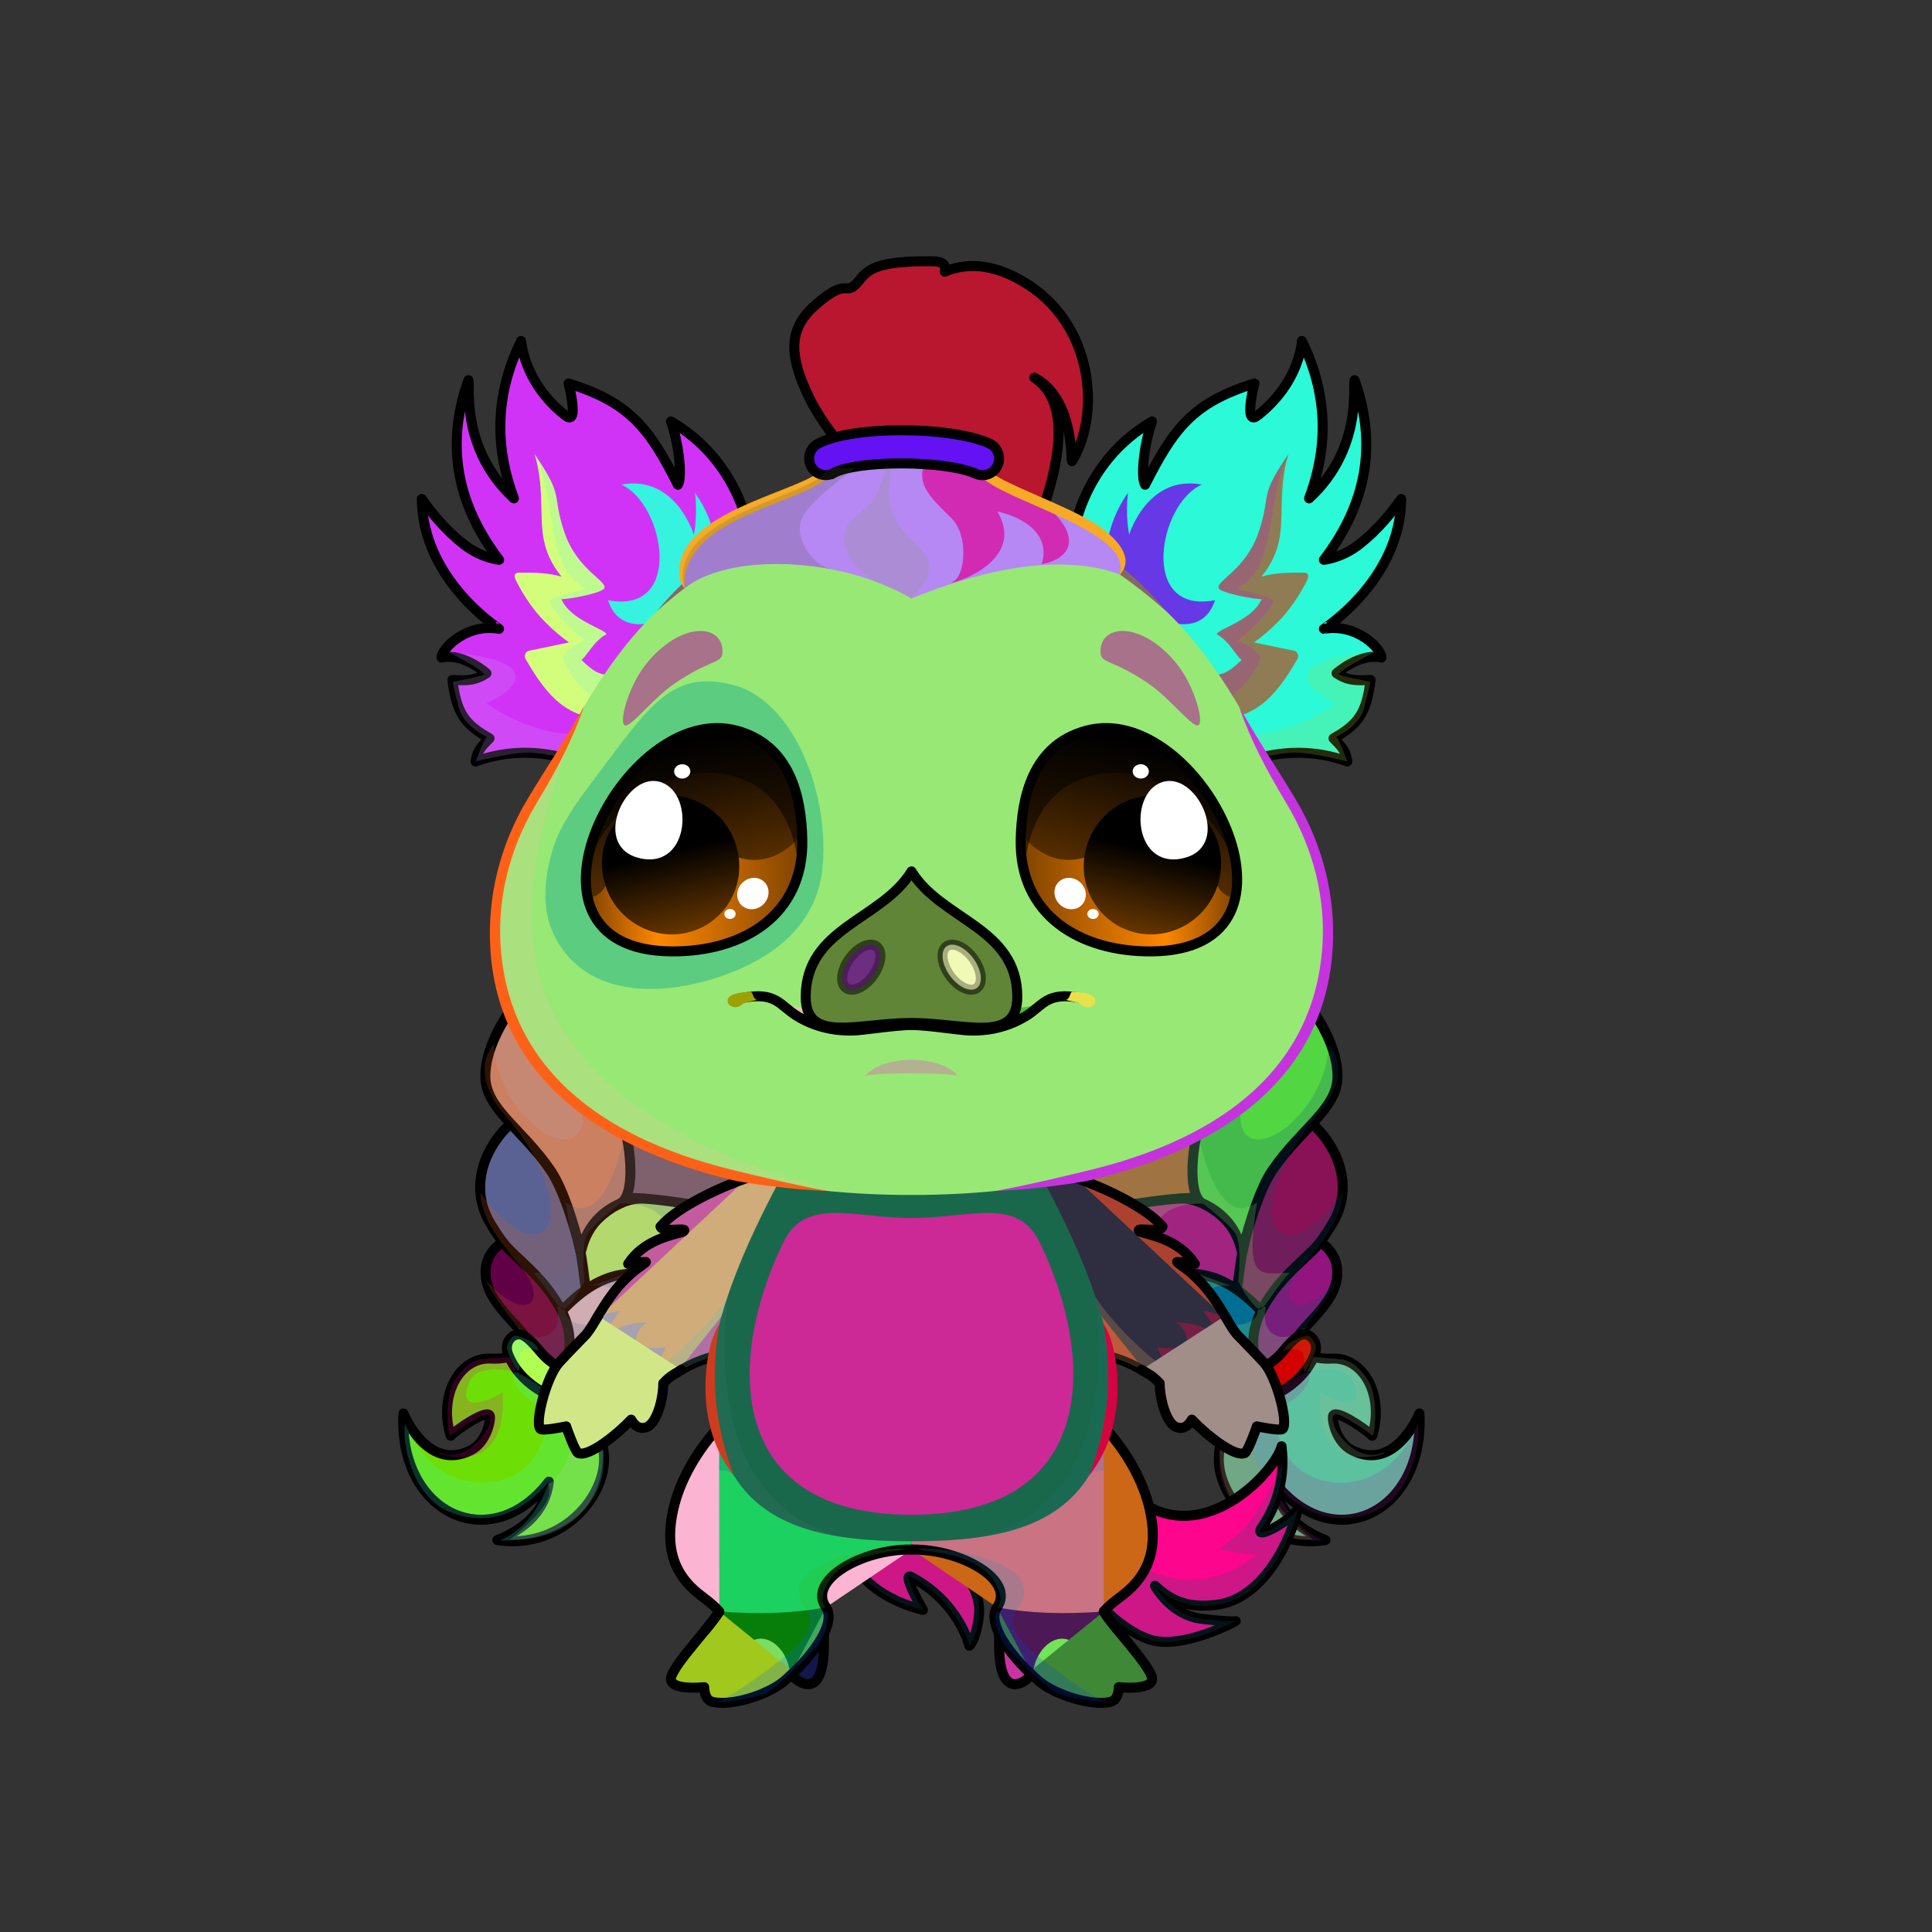 <svg xmlns="http://www.w3.org/2000/svg" xmlns:xlink="http://www.w3.org/1999/xlink" style="shape-rendering:geometricPrecision; text-rendering:geometricPrecision; image-rendering:optimizeQuality; fill-rule:evenodd; clip-rule:evenodd" version="1.1" viewBox="0 0 29000 29000" xml:space="preserve"><rect x="0" y="0" width="29000" height="29000" fill="#333333" stroke="none"/><defs><style type="text/css">.HairBack-Pig1fil10 {fill:black;fill-opacity:0.2}
.HairBack-Pig1fil1 {fill:url(#HairBack-Pig1id198)}
.HairBack-Pig1str0 {stroke:black;stroke-width:150;stroke-linecap:round;stroke-linejoin:round}
.HairBack-Pig1fil2 {fill:url(#HairBack-Pig1id186)}
.HairBack-Pig1fil3 {fill:url(#HairBack-Pig1id166)}
.HairBack-Pig1fil4 {fill:url(#HairBack-Pig1id172)}
.HairBack-Pig1fil5 {fill:url(#HairBack-Pig1id195)}
.HairBack-Pig1fil6 {fill:url(#HairBack-Pig1id183)}
.HairBack-Pig1fil7 {fill:url(#HairBack-Pig1id182)}
.HairBack-Pig1fil8 {fill:url(#HairBack-Pig1id144)}
.HairBack-Pig1fil9 {fill:url(#HairBack-Pig1id142)}
.HairBack-Pig1fil11 {fill:url(#HairBack-Pig1id153)}
.HairBack-Pig1fil12 {fill:url(#HairBack-Pig1id133)}
.HairBack-Pig1fil13 {fill:url(#HairBack-Pig1id190)}
.HairBack-Pig1fil14 {fill:url(#HairBack-Pig1id165)}
.HairBack-Pig1fil15 {fill:url(#HairBack-Pig1id150)}
.HairBack-Pig1fil16 {fill:url(#HairBack-Pig1id194)}
.HairBack-Pig1fil17 {fill:url(#HairBack-Pig1id187)}
.HairBack-Pig1fil18 {fill:url(#HairBack-Pig1id191)}
.HairBack-Pig1fil19 {fill:url(#HairBack-Pig1id145)}
.HairBack-Pig1fil20 {fill:url(#HairBack-Pig1id143)}
.HairBack-Pig1fil21 {fill:url(#HairBack-Pig1id199)}
.Tail-Pig6fil10 {fill:black;fill-opacity:0.2}
.Tail-Pig6fil36 {fill:url(#Tail-Pig6id160)}
.Tail-Pig6str0 {stroke:black;stroke-width:150;stroke-linecap:round;stroke-linejoin:round}
.RightFoot-Pig0fil37 {fill:#fffafb}
.RightFoot-Pig0fil38 {fill:#d18fad}
.RightFoot-Pig0fil39 {fill:url(#RightFoot-Pig0id227)}
.RightFoot-Pig0fil40 {fill:black}
.RightFoot-Pig0fil10 {fill:black;fill-opacity:0.2}
.RightFoot-Pig0fil0 {fill:none}
.RightFoot-Pig0str2 {stroke:black;stroke-width:150;stroke-linecap:round;stroke-linejoin:round}
.RightLeg-Pig0fil52 {fill:url(#RightLeg-Pig0id37)}
.RightLeg-Pig0fil10 {fill:black;fill-opacity:0.2}
.RightLeg-Pig0fil0 {fill:none}
.RightLeg-Pig0str2 {stroke:black;stroke-width:150;stroke-linecap:round;stroke-linejoin:round}
.LeftFoot-Pig0fil37 {fill:#fffafb}
.LeftFoot-Pig0fil38 {fill:#d18fad}
.LeftFoot-Pig0fil57 {fill:url(#LeftFoot-Pig0id220)}
.LeftFoot-Pig0fil40 {fill:black}
.LeftFoot-Pig0fil10 {fill:black;fill-opacity:0.2}
.LeftFoot-Pig0fil0 {fill:none}
.LeftFoot-Pig0str2 {stroke:black;stroke-width:150;stroke-linecap:round;stroke-linejoin:round}
.LeftLeg-Pig0fil62 {fill:url(#LeftLeg-Pig0id49)}
.LeftLeg-Pig0fil10 {fill:black;fill-opacity:0.2}
.LeftLeg-Pig0fil0 {fill:none}
.LeftLeg-Pig0str2 {stroke:black;stroke-width:150;stroke-linecap:round;stroke-linejoin:round}
.RightHand-Pig4fil68 {fill:url(#RightHand-Pig4id57)}
.RightHand-Pig4fil10 {fill:black;fill-opacity:0.2}
.RightHand-Pig4fil0 {fill:none}
.RightHand-Pig4str0 {stroke:black;stroke-width:150;stroke-linecap:round;stroke-linejoin:round}
.RightPaw-Pig11fil74 {fill:url(#RightPaw-Pig11id25)}
.RightPaw-Pig11fil51 {fill:black;fill-opacity:0.4}
.RightPaw-Pig11fil10 {fill:black;fill-opacity:0.2}
.RightPaw-Pig11fil78 {fill:url(#RightPaw-Pig11id218)}
.RightPaw-Pig11fil40 {fill:black}
.RightPaw-Pig11fil0 {fill:none}
.RightPaw-Pig11str2 {stroke:black;stroke-width:150;stroke-linecap:round;stroke-linejoin:round}
.LeftHand-Pig4fil79 {fill:url(#LeftHand-Pig4id22)}
.LeftHand-Pig4fil10 {fill:black;fill-opacity:0.2}
.LeftHand-Pig4fil0 {fill:none}
.LeftHand-Pig4str0 {stroke:black;stroke-width:150;stroke-linecap:round;stroke-linejoin:round}
.Body-Pig1fil83 {fill:url(#Body-Pig1id42)}
.Body-Pig1fil10 {fill:black;fill-opacity:0.2}
.Body-Pig1fil84 {fill:black;fill-rule:nonzero}
.Body-Pig1fil85 {fill:url(#Body-Pig1id44)}
.LeftPaw-Pig11fil91 {fill:url(#LeftPaw-Pig11id70)}
.LeftPaw-Pig11fil51 {fill:black;fill-opacity:0.4}
.LeftPaw-Pig11fil10 {fill:black;fill-opacity:0.2}
.LeftPaw-Pig11fil95 {fill:url(#LeftPaw-Pig11id210)}
.LeftPaw-Pig11fil40 {fill:black}
.LeftPaw-Pig11fil0 {fill:none}
.LeftPaw-Pig11str2 {stroke:black;stroke-width:150;stroke-linecap:round;stroke-linejoin:round}
.Ears-Pig10fil38 {fill:#d18fad}
.Ears-Pig10fil10 {fill:black;fill-opacity:0.2}
.Ears-Pig10fil153 {fill:url(#Ears-Pig10id213)}
.Ears-Pig10fil155 {fill:url(#Ears-Pig10id228)}
.Ears-Pig10fil152 {fill:url(#Ears-Pig10id5)}
.Ears-Pig10str0 {stroke:black;stroke-width:150;stroke-linecap:round;stroke-linejoin:round}
.Ears-Pig10fil154 {fill:url(#Ears-Pig10id111)}
.Head-Pig1fil160 {fill:url(#Head-Pig1id50)}
.Head-Pig1fil161 {fill:url(#Head-Pig1id159)}
.Head-Pig1fil10 {fill:black;fill-opacity:0.2}
.Head-Pig1fil84 {fill:black;fill-rule:nonzero}
.Mouth-Pig5fil170 {fill:black;fill-rule:nonzero;fill-opacity:0.302}
.Mouth-Pig5fil169 {fill:black}
.Mouth-Pig5fil0 {fill:none}
.Mouth-Pig5str0 {stroke:black;stroke-width:150;stroke-linecap:round;stroke-linejoin:round}
.EyesClosed-Pig6fil38 {fill:#d18fad}
.EyesClosed-Pig6fil10 {fill:black;fill-opacity:0.2}
.EyesClosed-Pig6fil84 {fill:black;fill-rule:nonzero}
.Eyes-Pig6fil209 {fill:url(#Eyes-Pig6id176)}
.Eyes-Pig6fil210 {fill:url(#Eyes-Pig6id184)}
.Eyes-Pig6fil211 {fill:url(#Eyes-Pig6id128)}
.Eyes-Pig6fil148 {fill:black;fill-opacity:0.502}
.Eyes-Pig6fil173 {fill:white}
.Eyes-Pig6fil212 {fill:url(#Eyes-Pig6id163)}
.Eyes-Pig6fil213 {fill:url(#Eyes-Pig6id185)}
.Eyes-Pig6fil214 {fill:url(#Eyes-Pig6id124)}
.Eyes-Pig6fil0 {fill:none}
.Eyes-Pig6str0 {stroke:black;stroke-width:150;stroke-linecap:round;stroke-linejoin:round}
.Moustache-Pig0fil0 {fill:none}
.Nose-Pig6fil244 {fill:url(#Nose-Pig6id181)}
.Nose-Pig6str0 {stroke:black;stroke-width:150;stroke-linecap:round;stroke-linejoin:round}
.Nose-Pig6fil26 {fill:black;fill-opacity:0.302}
.Nose-Pig6str3 {stroke:black;stroke-width:150;stroke-linecap:round;stroke-linejoin:round;stroke-opacity:0.302}
.Nose-Pig6fil237 {fill:none}
.Hair-Pig4fil250 {fill:url(#Hair-Pig4id8)}
.Hair-Pig4fil10 {fill:black;fill-opacity:0.2}
.Hair-Pig4fil84 {fill:black;fill-rule:nonzero}
.Hair-Pig4fil246 {fill:#454041;fill-opacity:0.702}
.Hair-Pig4fil251 {fill:url(#Hair-Pig4id24)}
.Hair-Pig4fil0 {fill:none}
.Hair-Pig4str0 {stroke:black;stroke-width:150;stroke-linecap:round;stroke-linejoin:round}
.Hair-Pig4fil252 {fill:url(#Hair-Pig4id85)}
.Hair-Pig4str1 {stroke:black;stroke-width:150}
</style><linearGradient gradientUnits="userSpaceOnUse" id="HairBack-Pig1id198" x1="6856.67" x2="8263.23" xlink:href="#HairBack-Pig1id133" y1="22939.3" y2="20413.4">
  </linearGradient><linearGradient gradientUnits="userSpaceOnUse" id="HairBack-Pig1id186" x1="9181.74" x2="10408.9" xlink:href="#HairBack-Pig1id133" y1="12605.3" y2="16395.7">
  </linearGradient><linearGradient gradientUnits="userSpaceOnUse" id="HairBack-Pig1id166" x1="11585" x2="11692.6" xlink:href="#HairBack-Pig1id133" y1="16549.4" y2="13452">
  </linearGradient><linearGradient gradientUnits="userSpaceOnUse" id="HairBack-Pig1id172" x1="11263.5" x2="10383.8" xlink:href="#HairBack-Pig1id133" y1="16064" y2="18619.4">
  </linearGradient><linearGradient gradientUnits="userSpaceOnUse" id="HairBack-Pig1id195" x1="10637.9" x2="9915.86" xlink:href="#HairBack-Pig1id133" y1="17788.1" y2="19764.5">
  </linearGradient><linearGradient gradientUnits="userSpaceOnUse" id="HairBack-Pig1id183" x1="7390.03" x2="8610.49" xlink:href="#HairBack-Pig1id133" y1="17573.2" y2="18864.2">
  </linearGradient><linearGradient gradientUnits="userSpaceOnUse" id="HairBack-Pig1id182" x1="7525.75" x2="9222.45" xlink:href="#HairBack-Pig1id133" y1="15698.2" y2="17654.5">
  </linearGradient><linearGradient gradientUnits="userSpaceOnUse" id="HairBack-Pig1id144" x1="10502.7" x2="8177.29" xlink:href="#HairBack-Pig1id133" y1="19592.3" y2="20277.8">
  </linearGradient><linearGradient gradientUnits="userSpaceOnUse" id="HairBack-Pig1id142" x1="7278.96" x2="8560.9" xlink:href="#HairBack-Pig1id133" y1="19202.2" y2="20055.5">
  </linearGradient><linearGradient gradientUnits="userSpaceOnUse" id="HairBack-Pig1id153" x1="7665.68" x2="9153.58" xlink:href="#HairBack-Pig1id10" y1="20225.4" y2="20891.9">
  </linearGradient><linearGradient gradientUnits="userSpaceOnUse" id="HairBack-Pig1id190" x1="18180.2" x2="16953" xlink:href="#HairBack-Pig1id133" y1="12605.3" y2="16395.7">
  </linearGradient><linearGradient gradientUnits="userSpaceOnUse" id="HairBack-Pig1id165" x1="15776.9" x2="15669.4" xlink:href="#HairBack-Pig1id133" y1="16549.4" y2="13452">
  </linearGradient><linearGradient gradientUnits="userSpaceOnUse" id="HairBack-Pig1id150" x1="16098.4" x2="16978.2" xlink:href="#HairBack-Pig1id133" y1="16064" y2="18619.4">
  </linearGradient><linearGradient gradientUnits="userSpaceOnUse" id="HairBack-Pig1id194" x1="16724" x2="17446.1" xlink:href="#HairBack-Pig1id133" y1="17788.1" y2="19764.5">
  </linearGradient><linearGradient gradientUnits="userSpaceOnUse" id="HairBack-Pig1id187" x1="19971.9" x2="18751.5" xlink:href="#HairBack-Pig1id133" y1="17573.2" y2="18864.2">
  </linearGradient><linearGradient gradientUnits="userSpaceOnUse" id="HairBack-Pig1id191" x1="19836.2" x2="18139.5" xlink:href="#HairBack-Pig1id133" y1="15698.2" y2="17654.5">
  </linearGradient><linearGradient gradientUnits="userSpaceOnUse" id="HairBack-Pig1id145" x1="16859.3" x2="19184.7" xlink:href="#HairBack-Pig1id133" y1="19592.3" y2="20277.8">
  </linearGradient><linearGradient gradientUnits="userSpaceOnUse" id="HairBack-Pig1id143" x1="20083" x2="18801" xlink:href="#HairBack-Pig1id133" y1="19202.2" y2="20055.5">
  </linearGradient><linearGradient gradientUnits="userSpaceOnUse" id="HairBack-Pig1id199" x1="19696.3" x2="18208.4" xlink:href="#HairBack-Pig1id10" y1="20225.4" y2="20891.9">
  </linearGradient><linearGradient gradientUnits="userSpaceOnUse" id="Tail-Pig6id160" x1="16539.8" x2="15598.6" xlink:href="#Tail-Pig6id5" y1="20846.6" y2="25368.4">
  </linearGradient><linearGradient gradientUnits="objectBoundingBox" id="RightFoot-Pig0id227" x1="50%" x2="50%" xlink:href="#RightFoot-Pig0id0" y1="100%" y2="0%">
  </linearGradient><linearGradient gradientUnits="objectBoundingBox" id="RightLeg-Pig0id37" x1="50%" x2="50%" xlink:href="#RightLeg-Pig0id2" y1="100%" y2="0%">
  </linearGradient><linearGradient gradientUnits="objectBoundingBox" id="LeftFoot-Pig0id220" x1="50%" x2="50%" xlink:href="#LeftFoot-Pig0id0" y1="100%" y2="0%">
  </linearGradient><linearGradient gradientUnits="objectBoundingBox" id="LeftLeg-Pig0id49" x1="50%" x2="50%" xlink:href="#LeftLeg-Pig0id2" y1="100%" y2="0%">
  </linearGradient><linearGradient gradientUnits="objectBoundingBox" id="RightHand-Pig4id57" x1="30.124%" x2="69.876%" xlink:href="#RightHand-Pig4id22" y1="2.322%" y2="97.678%">
  </linearGradient><linearGradient gradientUnits="objectBoundingBox" id="RightPaw-Pig11id25" x1="81.883%" x2="18.117%" y1="89.198%" y2="10.802%">
   <stop offset="0" style="stop-opacity:1; stop-color:#c297a3"/>
   <stop offset="0.62" style="stop-opacity:1; stop-color:#e7c0cb"/>
   <stop offset="1" style="stop-opacity:1; stop-color:#e7c0cb"/>
  </linearGradient><linearGradient gradientUnits="objectBoundingBox" id="RightPaw-Pig11id218" x1="50%" x2="50%" xlink:href="#RightPaw-Pig11id210" y1="100%" y2="0%">
  </linearGradient><linearGradient gradientUnits="objectBoundingBox" id="LeftHand-Pig4id22" x1="69.876%" x2="30.124%" y1="2.322%" y2="97.678%">
   <stop offset="0" style="stop-opacity:1; stop-color:#c297a3"/>
   <stop offset="0.02" style="stop-opacity:1; stop-color:#c297a3"/>
   <stop offset="0.922" style="stop-opacity:1; stop-color:#e7c0cb"/>
   <stop offset="1" style="stop-opacity:1; stop-color:#e7c0cb"/>
  </linearGradient><linearGradient gradientUnits="objectBoundingBox" id="Body-Pig1id42" x1="50%" x2="50%" y1="0%" y2="100%">
   <stop offset="0" style="stop-opacity:1; stop-color:#c297a3"/>
   <stop offset="0.031" style="stop-opacity:1; stop-color:#c297a3"/>
   <stop offset="0.529" style="stop-opacity:1; stop-color:#e7c0cb"/>
   <stop offset="1" style="stop-opacity:1; stop-color:#fffafb"/>
  </linearGradient><linearGradient gradientUnits="userSpaceOnUse" id="Body-Pig1id44" x1="13681.9" x2="13681.9" xlink:href="#Body-Pig1id30" y1="22736.8" y2="18207.8">
  </linearGradient><linearGradient gradientUnits="objectBoundingBox" id="LeftPaw-Pig11id70" x1="18.117%" x2="81.883%" xlink:href="#LeftPaw-Pig11id25" y1="89.198%" y2="10.802%">
  </linearGradient><linearGradient gradientUnits="objectBoundingBox" id="LeftPaw-Pig11id210" x1="50%" x2="50%" y1="100%" y2="0%">
   <stop offset="0" style="stop-opacity:1; stop-color:#e7c0cb"/>
   <stop offset="1" style="stop-opacity:1; stop-color:#fffafb"/>
  </linearGradient><linearGradient gradientUnits="userSpaceOnUse" id="Ears-Pig10id213" x1="17412.7" x2="17412.7" xlink:href="#Ears-Pig10id3" y1="9449.98" y2="7256.74">
  </linearGradient><linearGradient gradientUnits="userSpaceOnUse" id="Ears-Pig10id228" x1="9951.22" x2="9951.22" xlink:href="#Ears-Pig10id3" y1="9449.98" y2="7256.74">
  </linearGradient><linearGradient gradientUnits="userSpaceOnUse" id="Ears-Pig10id5" x1="18537.4" x2="18537.4" y1="11625" y2="5118.17">
   <stop offset="0" style="stop-opacity:1; stop-color:#d18fad"/>
   <stop offset="1" style="stop-opacity:1; stop-color:#e7c0cb"/>
  </linearGradient><linearGradient gradientUnits="userSpaceOnUse" id="Ears-Pig10id111" x1="8826.5" x2="8826.5" xlink:href="#Ears-Pig10id5" y1="11625" y2="5118.07">
  </linearGradient><linearGradient gradientUnits="objectBoundingBox" id="Head-Pig1id50" x1="50%" x2="50%" xlink:href="#Head-Pig1id3" y1="100%" y2="0%">
  </linearGradient><linearGradient gradientUnits="userSpaceOnUse" id="Head-Pig1id159" x1="10433.5" x2="10113" xlink:href="#Head-Pig1id0" y1="14832.1" y2="10239.8">
  </linearGradient><linearGradient gradientUnits="userSpaceOnUse" id="Eyes-Pig6id176" x1="16585.3" x2="17288.6" xlink:href="#Eyes-Pig6id148" y1="14089.3" y2="11133">
  </linearGradient><linearGradient gradientUnits="userSpaceOnUse" id="Eyes-Pig6id184" x1="18545" x2="15340.9" y1="13387.5" y2="13387.5">
   <stop offset="0" style="stop-opacity:1; stop-color:#804400"/>
   <stop offset="0.329" style="stop-opacity:1; stop-color:#ff8700"/>
   <stop offset="1" style="stop-opacity:1; stop-color:#804400"/>
  </linearGradient><linearGradient gradientUnits="userSpaceOnUse" id="Eyes-Pig6id128" x1="17539.7" x2="17056.3" xlink:href="#Eyes-Pig6id45" y1="11960" y2="14006.4">
  </linearGradient><linearGradient gradientUnits="userSpaceOnUse" id="Eyes-Pig6id163" x1="10778.6" x2="10075.3" xlink:href="#Eyes-Pig6id148" y1="14089.3" y2="11133">
  </linearGradient><linearGradient gradientUnits="userSpaceOnUse" id="Eyes-Pig6id185" x1="8818.84" x2="12023" xlink:href="#Eyes-Pig6id184" y1="13387.5" y2="13387.5">
  </linearGradient><linearGradient gradientUnits="userSpaceOnUse" id="Eyes-Pig6id124" x1="9824.16" x2="10307.6" xlink:href="#Eyes-Pig6id45" y1="11960" y2="14006.4">
  </linearGradient><linearGradient gradientUnits="userSpaceOnUse" id="Nose-Pig6id181" x1="13681.9" x2="13681.9" xlink:href="#Nose-Pig6id151" y1="13079.6" y2="15426.2">
  </linearGradient><linearGradient gradientUnits="userSpaceOnUse" id="Hair-Pig4id8" x1="14145" x2="14145" xlink:href="#Hair-Pig4id7" y1="3897.69" y2="8320.53">
  </linearGradient><linearGradient gradientUnits="userSpaceOnUse" id="Hair-Pig4id24" x1="13551.5" x2="13551.5" xlink:href="#Hair-Pig4id7" y1="6803" y2="8984.48">
  </linearGradient><linearGradient gradientUnits="userSpaceOnUse" id="Hair-Pig4id85" x1="12145.8" x2="14996" xlink:href="#Hair-Pig4id10" y1="6795.31" y2="6795.31">
  </linearGradient><linearGradient gradientUnits="userSpaceOnUse" id="HairBack-Pig1id133" x1="20505.3" x2="19098.7" y1="22939.3" y2="20413.4">
   <stop offset="0" style="stop-opacity:1; stop-color:#454041"/>
   <stop offset="0.722" style="stop-opacity:1; stop-color:#2b2425"/>
   <stop offset="1" style="stop-opacity:1; stop-color:#2b2425"/>
  </linearGradient><linearGradient gradientUnits="userSpaceOnUse" id="HairBack-Pig1id10" x1="15305.7" x2="18262.7" y1="12539.6" y2="12539.6">
   <stop offset="0" style="stop-opacity:1; stop-color:#804400"/>
   <stop offset="0.502" style="stop-opacity:1; stop-color:#ff8700"/>
   <stop offset="1" style="stop-opacity:1; stop-color:#804400"/>
  </linearGradient><linearGradient gradientUnits="userSpaceOnUse" id="Tail-Pig6id5" x1="18537.4" x2="18537.4" y1="11625" y2="5118.17">
   <stop offset="0" style="stop-opacity:1; stop-color:#d18fad"/>
   <stop offset="1" style="stop-opacity:1; stop-color:#e7c0cb"/>
  </linearGradient><linearGradient gradientUnits="userSpaceOnUse" id="RightFoot-Pig0id0" x1="16257.8" x2="16257.8" y1="21560.3" y2="23683.4">
   <stop offset="0" style="stop-opacity:1; stop-color:#d18fad"/>
   <stop offset="1" style="stop-opacity:1; stop-color:#f7c1d9"/>
  </linearGradient><linearGradient gradientUnits="userSpaceOnUse" id="RightLeg-Pig0id2" x1="11782.6" x2="11782.6" y1="24212.9" y2="21311.8">
   <stop offset="0" style="stop-opacity:1; stop-color:#fffafb"/>
   <stop offset="0.388" style="stop-opacity:1; stop-color:#fffafb"/>
   <stop offset="1" style="stop-opacity:1; stop-color:#e7c0cb"/>
  </linearGradient><linearGradient gradientUnits="userSpaceOnUse" id="LeftFoot-Pig0id0" x1="16257.8" x2="16257.8" y1="21560.3" y2="23683.4">
   <stop offset="0" style="stop-opacity:1; stop-color:#d18fad"/>
   <stop offset="1" style="stop-opacity:1; stop-color:#f7c1d9"/>
  </linearGradient><linearGradient gradientUnits="userSpaceOnUse" id="LeftLeg-Pig0id2" x1="11782.6" x2="11782.6" y1="24212.9" y2="21311.8">
   <stop offset="0" style="stop-opacity:1; stop-color:#fffafb"/>
   <stop offset="0.388" style="stop-opacity:1; stop-color:#fffafb"/>
   <stop offset="1" style="stop-opacity:1; stop-color:#e7c0cb"/>
  </linearGradient><linearGradient gradientUnits="objectBoundingBox" id="RightHand-Pig4id22" x1="69.876%" x2="30.124%" y1="2.322%" y2="97.678%">
   <stop offset="0" style="stop-opacity:1; stop-color:#c297a3"/>
   <stop offset="0.02" style="stop-opacity:1; stop-color:#c297a3"/>
   <stop offset="0.922" style="stop-opacity:1; stop-color:#e7c0cb"/>
   <stop offset="1" style="stop-opacity:1; stop-color:#e7c0cb"/>
  </linearGradient><linearGradient gradientUnits="objectBoundingBox" id="RightPaw-Pig11id210" x1="50%" x2="50%" y1="100%" y2="0%">
   <stop offset="0" style="stop-opacity:1; stop-color:#e7c0cb"/>
   <stop offset="1" style="stop-opacity:1; stop-color:#fffafb"/>
  </linearGradient><linearGradient gradientUnits="userSpaceOnUse" id="Body-Pig1id30" x1="13681.9" x2="13681.9" y1="9565.57" y2="17278">
   <stop offset="0" style="stop-opacity:1; stop-color:#fff2f6"/>
   <stop offset="0.659" style="stop-opacity:1; stop-color:#fff2f6"/>
   <stop offset="1" style="stop-opacity:1; stop-color:#f2dae1"/>
  </linearGradient><linearGradient gradientUnits="objectBoundingBox" id="LeftPaw-Pig11id25" x1="81.883%" x2="18.117%" y1="89.198%" y2="10.802%">
   <stop offset="0" style="stop-opacity:1; stop-color:#c297a3"/>
   <stop offset="0.62" style="stop-opacity:1; stop-color:#e7c0cb"/>
   <stop offset="1" style="stop-opacity:1; stop-color:#e7c0cb"/>
  </linearGradient><linearGradient gradientUnits="userSpaceOnUse" id="Ears-Pig10id3" x1="18922.8" x2="18922.8" y1="11187.2" y2="5413.87">
   <stop offset="0" style="stop-opacity:1; stop-color:#c297a3"/>
   <stop offset="0.388" style="stop-opacity:1; stop-color:#e7c0cb"/>
   <stop offset="1" style="stop-opacity:1; stop-color:#fffafb"/>
  </linearGradient><linearGradient gradientUnits="userSpaceOnUse" id="Head-Pig1id3" x1="18922.8" x2="18922.8" y1="11187.2" y2="5413.87">
   <stop offset="0" style="stop-opacity:1; stop-color:#c297a3"/>
   <stop offset="0.388" style="stop-opacity:1; stop-color:#e7c0cb"/>
   <stop offset="1" style="stop-opacity:1; stop-color:#fffafb"/>
  </linearGradient><linearGradient gradientUnits="userSpaceOnUse" id="Head-Pig1id0" x1="16257.8" x2="16257.8" y1="21560.3" y2="23683.4">
   <stop offset="0" style="stop-opacity:1; stop-color:#d18fad"/>
   <stop offset="1" style="stop-opacity:1; stop-color:#f7c1d9"/>
  </linearGradient><linearGradient gradientUnits="userSpaceOnUse" id="Eyes-Pig6id148" x1="16641" x2="17334.4" y1="14255.9" y2="11076.2">
   <stop offset="0" style="stop-opacity:1; stop-color:#804400"/>
   <stop offset="1" style="stop-opacity:1; stop-color:black"/>
  </linearGradient><linearGradient gradientUnits="userSpaceOnUse" id="Eyes-Pig6id45" x1="16680.3" x2="16680.3" y1="11243.5" y2="13543.4">
   <stop offset="0" style="stop-opacity:1; stop-color:black"/>
   <stop offset="0.4" style="stop-opacity:1; stop-color:black"/>
   <stop offset="1" style="stop-opacity:1; stop-color:#663600"/>
  </linearGradient><linearGradient gradientUnits="userSpaceOnUse" id="Nose-Pig6id151" x1="13681.9" x2="13681.9" y1="13554.2" y2="15469.2">
   <stop offset="0" style="stop-opacity:1; stop-color:#FFCCCC"/>
   <stop offset="1" style="stop-opacity:1; stop-color:#DB9092"/>
  </linearGradient><linearGradient gradientUnits="userSpaceOnUse" id="Hair-Pig4id7" x1="17165.3" x2="17165.3" y1="19960.9" y2="12270.8">
   <stop offset="0" style="stop-opacity:1; stop-color:#2b2425"/>
   <stop offset="1" style="stop-opacity:1; stop-color:#454041"/>
  </linearGradient><linearGradient gradientUnits="userSpaceOnUse" id="Hair-Pig4id10" x1="15305.7" x2="18262.7" y1="12539.6" y2="12539.6">
   <stop offset="0" style="stop-opacity:1; stop-color:#804400"/>
   <stop offset="0.502" style="stop-opacity:1; stop-color:#ff8700"/>
   <stop offset="1" style="stop-opacity:1; stop-color:#804400"/>
  </linearGradient></defs><g id="HairBack-Pig1">
 <animateTransform additive="sum" attributeName="transform" dur="10" repeatCount="indefinite" type="translate" values="0;0 200;0;0 200;0;0 200;0;0 200;0"/>
  <g id="_2991486224272">
   <path class="HairBack-Pig1fil1 HairBack-Pig1str0" d="M9004 22239c-198,535 -797,993 -1539,878 422,-165 726,-455 774,-877 -877,1136 -2264,468 -2183,-1024 0,0 357,888 1013,552 236,-121 299,-450 284,-513 -27,-112 -460,172 -588,296 -186,-590 121,-1191 617,-1158 460,31 989,-413 1397,5 172,177 174,495 188,814 16,381 192,609 37,1027z" style="fill:#6ddf06"/>
   <path class="HairBack-Pig1fil2 HairBack-Pig1str0" d="M11405 11573c-559,-314 -2550,1245 -2981,2125 -99,202 -168,445 -198,632 -34,214 -64,781 -13,989 171,704 184,1351 534,2150 -295,-243 1549,-989 1871,-910 323,80 646,-3335 787,-4986z" style="fill:#5d605e"/>
   <path class="HairBack-Pig1fil3 HairBack-Pig1str0" d="M12895 16315c0,0 580,-723 -195,-1516 -775,-794 -1992,-1597 -2292,-1352 -299,244 -245,1485 -193,1994 52,509 74,965 74,965 0,0 1635,491 2606,-91z" style="fill:#44e05c"/>
   <path class="HairBack-Pig1fil4 HairBack-Pig1str0" d="M12597 16386c980,1344 -924,1990 -1556,1890 -694,-110 -1468,-402 -1736,-249 -269,153 -242,341 -414,245 -172,-96 -371,-1486 1163,-1796 1534,-311 1879,311 2543,-90z" style="fill:#745e75"/>
   <path class="HairBack-Pig1fil5 HairBack-Pig1str0" d="M11786 18184c276,201 -185,1161 -1012,1349 -357,81 -550,-27 -1069,-146 -508,-115 -755,-93 -865,-17 -43,32 -30,55 -47,-15l-106 -668c216,-406 599,-715 975,-695 235,12 519,58 926,118 491,74 836,31 1198,74z" style="fill:#a7f682"/>
   <path class="HairBack-Pig1fil6 HairBack-Pig1str0" d="M8794 19360c-27,-193 -57,-488 -94,-628 -119,-450 27,-821 -132,-1155 -143,-300 -729,-725 -727,-759 12,-211 -1023,653 -473,1559 404,666 658,686 1054,1274 230,-106 85,-18 372,-291z" style="fill:#596292"/>
   <path class="HairBack-Pig1fil7 HairBack-Pig1str0" d="M7285 16148c-4,495 549,790 980,1421 243,355 434,1142 447,1210 20,106 6,-447 591,-712 221,-100 194,-748 34,-1301 -53,-186 -1329,-1133 -1132,-2202 13,-69 -913,798 -920,1584z" style="fill:#c78873"/>
   <path class="HairBack-Pig1fil8 HairBack-Pig1str0" d="M10602 19324c-404,1157 -1369,1728 -2292,1279 -340,-166 -206,-228 -206,-228 0,0 229,-599 362,-733 594,-596 1059,-666 2136,-318z" style="fill:#cdc1d8"/>
   <path class="HairBack-Pig1fil9 HairBack-Pig1str0" d="M7547 18647c0,0 -361,185 -229,644 87,304 471,622 564,770 119,187 494,704 573,505 37,-94 225,-453 -56,-948 -279,-492 -655,-722 -852,-971z" style="fill:#620047"/>
   <path class="HairBack-Pig1fil10" d="M8256 14174c0,0 284,1382 1531,-640 830,-1346 4732,2252 2810,2852 507,649 351,1429 -748,1804 57,298 -124,735 -380,1013 -318,261 -860,411 -961,358 -489,1093 -1175,1322 -2253,1014 -204,-181 -326,-459 -574,-769 -65,-80 -335,-439 -379,-583 570,645 956,340 525,-194 -303,-375 -588,-693 -617,-1125 909,1245 1530,463 590,-893 -157,-228 -370,-402 -430,-592 0,0 -242,-390 42,-747 84,1489 2191,2344 936,-147 -158,-314 -266,-752 -92,-1351z" style="fill:#de6021"/>
   <path class="HairBack-Pig1fil10" d="M9303 18067c0,0 706,-41 709,445 4,485 -657,617 -657,617l-471 172c0,0 469,-69 396,319 -182,376 -767,313 -794,77 -10,-90 -125,-82 -126,-80 97,395 -226,582 -526,352 -299,-230 619,907 810,901 66,-2 277,-67 535,-169 488,-194 769,-112 1329,-1140 174,50 895,-308 895,-308 0,0 486,-318 -218,-1375 -704,-1056 -1850,-1229 -1848,-1112l9 381c0,0 -265,1338 -852,901 192,1224 -57,1062 -490,1055 193,203 346,493 443,560 157,-78 327,-428 327,-428 0,0 -60,-558 43,-717 103,-159 486,-451 486,-451z" style="fill:#586b91"/>
   <path class="HairBack-Pig1fil11 HairBack-Pig1str0" d="M9163 20739c32,-63 -669,-3 -1034,-428 -105,-123 -217,-257 -309,-278 -128,-30 -259,118 -195,289 332,883 1875,976 1538,417z" style="fill:#b1fe52"/>
   <path class="HairBack-Pig1fil10" d="M7743 20593c0,0 -578,-144 -699,151 -121,295 7,332 184,293 176,-40 314,-139 314,-139 0,0 135,1023 -675,972 -206,-12 -281,-37 -278,-70 396,167 697,-263 745,-393 65,-175 -1,-207 -105,-157 -104,49 -433,251 -464,301 -31,49 -117,-567 73,-849 191,-282 345,-290 387,-297 43,-8 420,-35 420,-35l98 223z" style="fill:#ed0b8e"/>
   <path class="HairBack-Pig1fil10" d="M8310 20954c0,0 -570,-419 -593,-349 -64,197 273,484 426,489 210,7 29,630 -182,862 -425,466 -1448,476 -1879,-580 -55,241 93,1094 672,1321 595,232 1108,-2 1485,-457 0,0 -166,635 -733,883 901,30 1799,-558 1496,-1612 -48,-166 -5,-345 -41,-441 -224,79 -472,-84 -651,-116z" style="fill:#3cffda"/>
   <path class="HairBack-Pig1fil10" d="M8529 21023c247,401 -66,1176 -294,1247 48,209 -33,384 -580,840 1062,33 1678,-830 1273,-2026 -106,4 -318,-21 -399,-61z" style="fill:#c2d3b7"/>
   <path class="HairBack-Pig1fil10" d="M8079 20274c0,0 -332,-130 -287,195 45,325 -213,-198 -180,-275 33,-78 83,-158 153,-141 71,17 316,100 314,221z" style="fill:#4ae9ba"/>
   <path class="HairBack-Pig1fil10" d="M8523 20594c0,0 204,364 -228,375 525,292 1152,36 852,-227 -37,-33 -402,-44 -624,-148z" style="fill:#40d2f1"/>
  </g>
  <g id="_2991486217904">
   <path class="HairBack-Pig1fil12 HairBack-Pig1str0" d="M18358 22239c198,535 797,993 1538,878 -421,-165 -725,-455 -773,-877 877,1136 2264,468 2183,-1024 0,0 -357,888 -1013,552 -237,-121 -299,-450 -284,-513 27,-112 460,172 588,296 186,-590 -122,-1191 -617,-1158 -460,31 -989,-413 -1397,5 -172,177 -174,495 -188,814 -16,381 -192,609 -37,1027z" style="fill:#5bc19e"/>
   <path class="HairBack-Pig1fil13 HairBack-Pig1str0" d="M15957 11573c559,-314 2550,1245 2981,2125 99,202 168,445 198,632 34,214 64,781 13,989 -171,704 -184,1351 -535,2150 296,-243 -1548,-989 -1870,-910 -323,80 -646,-3335 -787,-4986z" style="fill:#71b808"/>
   <path class="HairBack-Pig1fil14 HairBack-Pig1str0" d="M14467 16315c0,0 -580,-723 195,-1516 775,-794 1992,-1597 2292,-1352 299,244 245,1485 193,1994 -52,509 -74,965 -74,965 0,0 -1635,491 -2606,-91z" style="fill:#be2669"/>
   <path class="HairBack-Pig1fil15 HairBack-Pig1str0" d="M14765 16386c-980,1344 924,1990 1556,1890 694,-110 1468,-402 1736,-249 269,153 242,341 414,245 172,-96 370,-1486 -1163,-1796 -1534,-311 -1879,311 -2543,-90z" style="fill:#c75527"/>
   <path class="HairBack-Pig1fil16 HairBack-Pig1str0" d="M15576 18184c-276,201 185,1161 1012,1349 357,81 550,-27 1069,-146 508,-115 755,-93 865,-17 43,32 30,55 47,-15l106 -668c-216,-406 -599,-715 -975,-695 -235,12 -519,58 -926,118 -491,74 -836,31 -1198,74z" style="fill:#c81a86"/>
   <path class="HairBack-Pig1fil17 HairBack-Pig1str0" d="M18568 19360c27,-193 57,-488 94,-628 119,-450 -27,-821 132,-1155 143,-300 729,-725 727,-759 -12,-211 1023,653 473,1559 -404,666 -658,686 -1054,1274 -230,-106 -85,-18 -372,-291z" style="fill:#891256"/>
   <path class="HairBack-Pig1fil18 HairBack-Pig1str0" d="M20077 16148c4,495 -549,790 -980,1421 -243,355 -434,1142 -447,1210 -20,106 -6,-447 -591,-712 -221,-100 -194,-748 -34,-1301 53,-186 1329,-1133 1132,-2202 -13,-69 913,798 920,1584z" style="fill:#52d642"/>
   <path class="HairBack-Pig1fil19 HairBack-Pig1str0" d="M16760 19324c404,1157 1369,1728 2292,1279 340,-166 206,-228 206,-228 0,0 -229,-599 -362,-733 -594,-596 -1059,-666 -2136,-318z" style="fill:#00789c"/>
   <path class="HairBack-Pig1fil20 HairBack-Pig1str0" d="M19815 18647c0,0 361,185 229,644 -87,304 -471,622 -565,770 -118,187 -493,704 -572,505 -37,-94 -225,-453 56,-948 278,-492 655,-722 852,-971z" style="fill:#92157e"/>
   <path class="HairBack-Pig1fil10" d="M19106 14174c0,0 -284,1382 -1531,-640 -830,-1346 -4732,2252 -2810,2852 -507,649 -351,1429 748,1804 -57,298 124,735 380,1013 318,261 860,411 961,358 489,1093 1175,1322 2253,1014 204,-181 326,-459 574,-769 65,-80 335,-439 379,-583 -570,645 -956,340 -525,-194 303,-375 587,-693 617,-1125 -909,1245 -1530,463 -590,-893 157,-228 370,-402 430,-592 0,0 242,-390 -42,-747 -84,1489 -2191,2344 -936,-147 158,-314 266,-752 92,-1351z" style="fill:#094d71"/>
   <path class="HairBack-Pig1fil10" d="M18059 18067c0,0 -706,-41 -709,445 -4,485 657,617 657,617l471 172c0,0 -469,-69 -397,319 183,376 768,313 795,77 10,-90 125,-82 126,-80 -97,395 226,582 526,352 299,-230 -619,907 -810,901 -66,-2 -277,-67 -535,-169 -488,-194 -769,-112 -1329,-1140 -174,50 -895,-308 -895,-308 0,0 -486,-318 218,-1375 704,-1056 1850,-1229 1848,-1112l-9 381c0,0 265,1338 852,901 -192,1224 57,1062 490,1055 -193,203 -346,493 -443,560 -157,-78 -327,-428 -327,-428 0,0 60,-558 -43,-717 -103,-159 -486,-451 -486,-451z" style="fill:#a4f67c"/>
   <path class="HairBack-Pig1fil21 HairBack-Pig1str0" d="M18199 20739c-32,-63 669,-3 1034,-428 105,-123 217,-257 309,-278 127,-30 259,118 195,289 -332,883 -1875,976 -1538,417z" style="fill:#d30102"/>
   <path class="HairBack-Pig1fil10" d="M19619 20593c0,0 578,-144 699,151 121,295 -7,332 -184,293 -176,-40 -314,-139 -314,-139 0,0 -135,1023 675,972 206,-12 281,-37 278,-70 -396,167 -697,-263 -745,-393 -65,-175 1,-207 105,-157 104,49 433,251 464,301 31,49 117,-567 -73,-849 -191,-282 -345,-290 -387,-297 -43,-8 -420,-35 -420,-35l-98 223z" style="fill:#a0c492"/>
   <path class="HairBack-Pig1fil10" d="M19052 20954c0,0 570,-419 593,-349 63,197 -273,484 -426,489 -210,7 -29,630 182,862 425,466 1448,476 1879,-580 55,241 -93,1094 -672,1321 -595,232 -1108,-2 -1485,-457 0,0 166,635 732,883 -900,30 -1798,-558 -1495,-1612 48,-166 5,-345 41,-441 224,79 472,-84 651,-116z" style="fill:#a82ca0"/>
   <path class="HairBack-Pig1fil10" d="M18833 21023c-247,401 66,1176 294,1247 -48,209 33,384 580,840 -1062,33 -1678,-830 -1273,-2026 106,4 317,-21 399,-61z" style="fill:#8bbd23"/>
   <path class="HairBack-Pig1fil10" d="M19283 20274c0,0 332,-130 287,195 -45,325 213,-198 180,-275 -33,-78 -83,-158 -153,-141 -71,17 -316,100 -314,221z" style="fill:#cc7315"/>
   <path class="HairBack-Pig1fil10" d="M18839 20594c0,0 -204,364 228,375 -525,292 -1152,36 -852,-227 37,-33 402,-44 624,-148z" style="fill:#528016"/>
  </g>
 </g><g id="Tail-Pig6">
  <path class="Tail-Pig6fil36 Tail-Pig6str0" d="M12854 22077c0,0 93,855 635,628 541,-226 613,-272 1259,-590 606,-333 14,-1382 2087,169 1053,1177 2314,-186 2402,-575 71,622 -161,1016 -299,1223 -138,208 412,-88 542,-275 -163,647 -602,1349 -1206,1429 -394,51 -659,-23 -938,-284 0,0 237,447 713,499 477,53 500,33 500,33 0,0 -816,442 -1301,273 -484,-169 -871,-670 -871,-670 0,0 146,601 375,746 228,146 -656,52 -803,-90 -148,-143 -384,-469 -434,-636 -50,-166 -158,-355 -222,-399 -63,-43 296,412 291,699 -4,288 -161,-161 -567,-300 -407,-139 -510,-291 -510,-291 0,0 236,265 184,619 -52,354 -141,419 -141,419 0,0 -149,-649 -868,-1032 -150,-80 115,400 172,493 -797,-197 -1567,-813 -1000,-2088z" style="fill:#fd058c"/>
  <path class="Tail-Pig6fil10" d="M19250 21974c-10,471 -195,782 -312,958 -138,208 412,-88 542,-275 -163,647 -602,1349 -1206,1429 -394,51 -659,-23 -938,-284 0,0 237,447 713,499 477,53 500,33 500,33 0,0 -816,442 -1301,273 -484,-169 -871,-670 -871,-670 0,0 146,601 375,746 228,146 -656,52 -803,-90 -148,-143 -384,-469 -434,-636 -50,-166 -158,-355 -222,-399 -63,-43 296,412 291,699 -4,288 -161,-161 -567,-300 -407,-139 -510,-291 -510,-291 0,0 236,265 184,619 -52,354 -141,419 -141,419 0,0 -149,-649 -868,-1032 -150,-80 115,400 172,493 -466,-115 -922,-373 -1108,-822 -15,-115 486,-391 842,-556 355,-165 3526,715 3586,746 962,512 1711,-224 1706,-217 -47,60 -576,-59 -576,-59 0,0 0,0 291,-238 290,-238 653,-1041 655,-1045z" style="fill:#0f6274"/>
 </g><g id="RightFoot-Pig0">
  <path class="RightFoot-Pig0fil37" d="M16559 24190c54,65 143,233 174,292 62,268 -152,365 -298,365 -143,0 -686,-98 -894,289 -330,-192 -541,-572 -540,-565 -22,-43 -41,-85 -54,-126 -58,-176 -10,-247 31,-317 480,-107 1078,-83 1581,62z" style="fill:#4c1855"/>
  <path class="RightFoot-Pig0fil38" d="M15011 24496c-3,101 -14,73 -14,176 -5,821 346,600 430,523 12,-11 59,-71 57,-73 -109,-146 -274,-300 -473,-626z" style="fill:#a55d80"/>
  <path class="RightFoot-Pig0fil0 RightFoot-Pig0str2" d="M14995 24537c1,45 2,90 2,135 -5,821 346,600 430,523 4,-4 19,-23 37,-48" style="fill:#c833a1"/>
  <path class="RightFoot-Pig0fil39" d="M16756 24466c0,0 -225,-105 -294,-5 -54,78 49,353 -47,353 -106,0 -310,-245 -509,-215 -288,43 -418,429 -384,506 35,82 343,409 763,435 419,26 490,-14 487,-39 -3,-24 42,-150 42,-150 0,0 458,-59 491,-95 100,-109 -467,-691 -549,-790z" style="fill:#73e457"/>
  <polygon class="RightFoot-Pig0fil40" points="16740,25393 16571,24994 16934,25330 "/>
  <path class="RightFoot-Pig0fil0 RightFoot-Pig0str2" d="M16567 24189c147,241 633,739 718,969 84,231 -492,167 -492,167 0,0 5,189 -122,220 -281,70 -831,-103 -1075,-309 -49,-41 -99,-87 -150,-135" style="fill:#3e8836"/>
  <path class="RightFoot-Pig0fil0 RightFoot-Pig0str2" d="M16567 24189c45,73 121,170 208,277m-1262 697c-341,-311 -707,-789 -548,-1037" style="fill:#3c7f36"/>
  <path class="RightFoot-Pig0fil10" d="M15252 24171c-250,336 427,769 691,965 282,210 555,378 651,406 -45,23 -445,-31 -727,-123 -179,-96 -710,-617 -803,-752 -94,-163 -147,-331 -119,-480 10,-21 22,-40 33,-59 85,-7 193,-3 274,43z" style="fill:#0841e7"/>
 </g><g id="LeftFoot-Pig0">
  <path class="LeftFoot-Pig0fil37" d="M10805 24190c-54,65 -143,233 -174,292 -62,268 152,365 298,365 143,0 685,-98 894,289 330,-192 541,-572 540,-565 22,-43 40,-85 54,-126 58,-176 10,-247 -31,-317 -480,-107 -1078,-83 -1581,62z" style="fill:#087e0a"/>
  <path class="LeftFoot-Pig0fil38" d="M12353 24496c3,101 14,73 14,176 5,821 -346,600 -430,523 -12,-11 -59,-71 -57,-73 109,-146 274,-300 473,-626z" style="fill:#946360"/>
  <path class="LeftFoot-Pig0fil0 LeftFoot-Pig0str2" d="M12369 24537c-1,45 -2,90 -2,135 5,821 -346,600 -430,523 -4,-4 -19,-23 -37,-48" style="fill:#13174a"/>
  <path class="LeftFoot-Pig0fil57" d="M10608 24466c0,0 225,-105 294,-5 54,78 -49,353 47,353 106,0 309,-245 509,-215 288,43 418,429 384,506 -35,82 -343,409 -763,435 -419,26 -490,-14 -487,-39 3,-24 -42,-150 -42,-150 0,0 -458,-59 -491,-95 -101,-109 467,-691 549,-790z" style="fill:#7cdd65"/>
  <polygon class="LeftFoot-Pig0fil40" points="10624,25393 10793,24994 10430,25330 "/>
  <path class="LeftFoot-Pig0fil0 LeftFoot-Pig0str2" d="M10797 24189c-147,241 -633,739 -718,969 -85,231 492,167 492,167 0,0 -5,189 122,220 281,70 831,-103 1075,-309 49,-41 99,-87 150,-135" style="fill:#a1c81d"/>
  <path class="LeftFoot-Pig0fil0 LeftFoot-Pig0str2" d="M10797 24189c-45,73 -121,170 -208,277m1262 697c341,-311 707,-789 548,-1037" style="fill:#4bbb3d"/>
  <path class="LeftFoot-Pig0fil10" d="M12112 24171c250,336 -428,769 -691,965 -282,210 -555,378 -651,406 45,23 444,-31 727,-123 179,-96 710,-617 803,-752 94,-163 147,-331 119,-480 -10,-21 -22,-40 -33,-59 -85,-7 -193,-3 -274,43z" style="fill:#075feb"/>
 </g><g id="RightLeg-Pig0">
  <path class="RightLeg-Pig0fil52" d="M16570 21416c0,0 1181,1189 570,2176 -128,221 -511,470 -581,598 -599,44 -1104,27 -1581,-62 45,-78 82,-155 -44,-376 -113,-198 -400,-446 -1252,-493 0,-147 0,-280 0,-522 373,-788 1598,-1745 2888,-1321z" style="fill:#ca7382"/>
  <path class="RightLeg-Pig0fil10" d="M17192 23421c67,-141 106,-290 107,-439 2,-734 -540,-1374 -869,-1659l-157 688c26,45 52,90 79,136 387,-391 947,832 840,1274z" style="fill:#396ec7"/>
  <path class="RightLeg-Pig0fil0 RightLeg-Pig0str2" d="M16570 21416c303,324 585,778 689,1246 115,521 25,950 -408,1282 -95,72 -194,144 -284,245m-1602 -63c284,-396 -518,-875 -1283,-867" style="fill:#cb6717"/>
  <path class="RightLeg-Pig0fil10" d="M13760 23246c341,-28 1532,124 1607,584 27,166 -52,256 -115,341 -93,-12 -184,-26 -274,-43 40,-70 74,-140 -11,-313 -8,-22 -19,-42 -33,-62l0 -1c-104,-182 -357,-408 -1066,-479 -35,-9 -71,-18 -108,-27z" style="fill:#1e95af"/>
 </g><g id="LeftLeg-Pig0">
  <path class="LeftLeg-Pig0fil62" d="M10794 21416c0,0 -1181,1189 -570,2176 128,221 511,470 581,598 599,44 1104,27 1581,-62 -45,-78 -82,-155 44,-376 113,-198 400,-446 1252,-493 0,-147 0,-280 0,-522 -373,-788 -1598,-1745 -2888,-1321z" style="fill:#1cd15f"/>
  <path class="LeftLeg-Pig0fil10" d="M10172 23421c-67,-141 -106,-290 -107,-439 -2,-734 540,-1374 869,-1659l157 688c-26,45 -53,90 -79,136 -388,-391 -947,832 -840,1274z" style="fill:#025d9e"/>
  <path class="LeftLeg-Pig0fil0 LeftLeg-Pig0str2" d="M10794 21416c-303,324 -586,778 -689,1246 -115,521 -25,950 408,1282 95,72 193,144 284,245m1602 -63c-284,-396 517,-875 1283,-867" style="fill:#fbb5d3"/>
  <path class="LeftLeg-Pig0fil10" d="M13604 23246c-341,-28 -1532,124 -1607,584 -27,166 52,256 115,341 93,-12 184,-26 274,-43 -40,-70 -74,-140 11,-313 8,-22 19,-42 33,-62l0 -1c104,-182 357,-408 1066,-479 35,-9 71,-18 108,-27z" style="fill:#31c123"/>
 </g><g id="RightHand-Pig4">
 <animateTransform additive="sum" attributeName="transform" dur="10" repeatCount="indefinite" type="translate" values="0;0 200;0;0 200;0;0 200;0;0 200;0"/>
  <path class="RightHand-Pig4fil68" d="M16231 17709c407,139 845,349 1177,655 26,24 -110,112 -84,136 41,40 180,64 220,104 108,113 211,229 308,347 29,36 -71,45 -43,81 36,46 201,118 235,165 173,232 321,464 442,674 -88,184 -847,720 -1129,836 -543,-402 -1045,-430 -1469,-362 -742,120 -1353,-1920 -931,-2545 422,-21 934,-40 1274,-91z" style="fill:#2f2d40"/>
  <path class="RightHand-Pig4fil0 RightHand-Pig4str0" d="M16140 17678c393,134 1047,428 1310,733 -27,105 -449,-6 -340,77 212,64 594,132 825,483 -121,-22 -206,-27 -266,-28 3,12 54,43 125,96 285,216 464,488 629,776m-1217 789c-243,-154 -479,-239 -702,-270 -1419,-198 -2222,-1500 -1523,-2534" style="fill:#ad4130"/>
  <path class="RightHand-Pig4fil10" d="M17342 20696c-537,-391 -1034,-418 -1454,-351 -171,28 -335,-59 -481,-217 -325,-472 753,-1098 1039,-656 258,399 723,837 1098,1116 3,2 22,18 34,27l-219 113c-8,-18 -14,-30 -17,-32z" style="fill:#fdc367"/>
 </g><g id="LeftHand-Pig4">
 <animateTransform additive="sum" attributeName="transform" dur="10" repeatCount="indefinite" type="translate" values="0;0 200;0;0 200;0;0 200;0;0 200;0"/>
  <path class="LeftHand-Pig4fil79" d="M11133 17709c-407,139 -846,349 -1177,655 -26,24 110,112 84,136 -41,40 -181,64 -220,104 -109,113 -212,229 -309,347 -29,36 72,45 44,81 -36,46 -201,118 -235,165 -173,232 -322,464 -442,674 88,184 847,720 1128,836 544,-402 1046,-430 1470,-362 742,120 1352,-1920 931,-2545 -422,-21 -934,-40 -1274,-91z" style="fill:#cfac7a"/>
  <path class="LeftHand-Pig4fil0 LeftHand-Pig4str0" d="M11223 17678c-392,134 -1046,428 -1309,733 27,105 448,-6 340,77 -213,64 -594,132 -825,483 121,-22 206,-27 266,-28 -3,12 -54,43 -125,96 -285,216 -464,488 -629,776m1217 789c243,-154 479,-239 702,-270 1419,-198 2221,-1500 1523,-2534" style="fill:#c55b9f"/>
  <path class="LeftHand-Pig4fil10" d="M10022 20696c537,-391 1034,-418 1454,-351 171,28 335,-59 481,-217 325,-472 -753,-1098 -1039,-656 -258,399 -723,837 -1098,1116 -3,2 -22,18 -34,27l219 113c8,-18 14,-30 17,-32z" style="fill:#58c9b5"/>
 </g><g id="Body-Pig1">
 <animateTransform additive="sum" attributeName="transform" dur="10" repeatCount="indefinite" type="translate" values="0;0 200;0;0 200;0;0 200;0;0 200;0"/>
  <path class="Body-Pig1fil83" d="M13682 23135c-1548,0 -2752,-291 -2993,-1956 -147,-1014 391,-2287 991,-3420 634,80 1289,123 2002,142 713,-19 1367,-62 2002,-142 600,1133 1137,2406 991,3420 -242,1665 -1445,1956 -2993,1956z" style="fill:#1a684c"/>
  <path class="Body-Pig1fil10" d="M12621 23067c-1016,-156 -1749,-629 -1932,-1888 -75,-519 29,-1106 229,-1707 -223,2001 402,3257 1703,3595z" style="fill:#3d796b"/>
  <path class="Body-Pig1fil84" d="M11012 22144c-250,-321 -348,-641 -397,-954 -59,-377 -24,-998 184,-1320 -78,421 -93,905 -36,1298 50,341 104,572 249,976z" style="fill:#ce3c1f"/>
  <path class="Body-Pig1fil10" d="M14743 23067c1016,-156 1749,-629 1932,-1888 75,-519 -29,-1106 -229,-1707 223,2001 -402,3257 -1703,3595z" style="fill:#1a7771"/>
  <path class="Body-Pig1fil84" d="M16352 22144c250,-321 347,-641 397,-954 59,-377 24,-998 -184,-1320 78,421 93,905 36,1298 -50,341 -104,572 -249,976z" style="fill:#d50342"/>
  <path class="Body-Pig1fil85" d="M13682 18283c-887,0 -1587,-322 -1922,364 -851,1742 -881,4090 1922,4090 2803,0 2773,-2348 1922,-4090 -336,-686 -1035,-364 -1922,-364z" style="fill:#cc2997"/>
 </g><g id="RightPaw-Pig11">
 <animateTransform additive="sum" attributeName="transform" dur="10" repeatCount="indefinite" type="translate" values="0;0 200;0;0 200;0;0 200;0;0 200;0"/>
  <path class="RightPaw-Pig11fil74" d="M18486 19871c155,269 247,281 434,498 211,244 446,948 341,1067 -34,39 -389,8 -389,8 -15,58 -145,373 -188,392 -161,73 -598,-324 -814,-554 -63,111 -195,178 -216,147 -79,-27 -146,-195 -211,-374 -34,-92 -45,-318 -86,-348 139,-387 621,-775 1129,-836z" style="fill:#abb8aa"/>
  <path class="RightPaw-Pig11fil51" d="M18063 19685c64,96 204,233 173,396 -121,-193 -339,-214 -585,-235 238,177 108,282 254,484 -200,-157 -432,-58 -531,-118 16,106 146,295 254,363 -96,58 -223,-45 -463,-38 162,64 47,59 219,189 25,86 -26,97 59,329 65,179 132,347 211,374 21,31 153,-36 216,-147 216,230 653,627 814,554 43,-19 173,-334 188,-392 0,0 355,31 389,-8 105,-119 -130,-823 -341,-1067 -248,-288 -190,-203 -432,-495 -83,-100 -255,-190 -425,-189z" style="fill:#de0b49"/>
  <path class="RightPaw-Pig11fil10" d="M17452 20518c31,24 62,48 92,70 4,3 39,31 43,34 13,14 26,28 39,43 79,93 97,228 104,283 2,13 3,21 4,24 -2,92 -166,169 -227,208 0,-8 -67,-223 -116,-364 0,-31 3,-54 -7,-90 -9,-6 -18,-13 -27,-19 23,-64 55,-127 95,-189z" style="fill:#959274"/>
  <path class="RightPaw-Pig11fil78" d="M18910 20358c-402,-76 -337,407 -242,635 -239,-309 -538,-414 -692,-297 -104,79 -113,131 -203,226 -99,104 -339,-108 -394,-184 -18,147 139,645 275,691 21,31 153,-36 216,-147 216,230 653,627 814,554 43,-19 173,-334 188,-392 0,0 355,31 389,-8 109,-123 -135,-862 -351,-1078z" style="fill:#7e3246"/>
  <path class="RightPaw-Pig11fil10" d="M18804 21498c-67,307 -352,47 -875,-255 4,66 -100,45 -131,-12 -41,-92 -52,-190 -68,-283 -88,22 -225,-79 -303,-156 -5,-5 -11,-11 -16,-16 49,174 144,541 243,653 90,2 173,-72 216,-147 193,206 571,552 793,511 91,-17 84,-124 141,-295z" style="fill:#b0c3e9"/>
  <polygon class="RightPaw-Pig11fil40" points="18796,21484 18678,21021 18973,21393 "/>
  <path class="RightPaw-Pig11fil0 RightPaw-Pig11str2" d="M17136 20561c121,75 170,94 271,202 1,149 38,330 93,461 54,128 115,197 196,208 55,8 128,-6 194,-123 208,221 642,571 796,501 41,-19 164,-344 179,-400 0,0 356,75 389,38 86,-99 -94,-785 -280,-992 -109,-122 -404,-420 -409,-427 -68,-85 -123,-182 -179,-276" style="fill:#a18e89"/>
 </g><g id="LeftPaw-Pig11">
 <animateTransform additive="sum" attributeName="transform" dur="10" repeatCount="indefinite" type="translate" values="0;0 200;0;0 200;0;0 200;0;0 200;0"/>
  <path class="LeftPaw-Pig11fil91" d="M8878 19871c-155,269 -247,281 -434,498 -211,244 -446,948 -341,1067 34,39 388,8 388,8 16,58 146,373 189,392 161,73 598,-324 814,-554 63,111 195,178 216,147 79,-27 146,-195 211,-374 34,-92 45,-318 85,-348 -138,-387 -621,-775 -1128,-836z" style="fill:#fa17c1"/>
  <path class="LeftPaw-Pig11fil51" d="M9301 19685c-64,96 -204,233 -173,396 121,-193 339,-214 585,-235 -238,177 -108,282 -254,484 200,-157 432,-58 531,-118 -16,106 -146,295 -254,363 96,58 222,-45 463,-38 -162,64 -47,59 -219,189 -25,86 26,97 -59,329 -65,179 -132,347 -211,374 -21,31 -153,-36 -216,-147 -216,230 -653,627 -814,554 -43,-19 -173,-334 -189,-392 0,0 -354,31 -388,-8 -105,-119 130,-823 341,-1067 248,-288 190,-203 432,-495 83,-100 255,-190 425,-189z" style="fill:#6892ff"/>
  <path class="LeftPaw-Pig11fil10" d="M9912 20518c-31,24 -62,48 -92,70 -4,3 -39,31 -43,34 -14,14 -27,28 -39,43 -79,93 -97,228 -104,283 -2,13 -3,21 -4,24 2,92 166,169 226,208 0,-8 68,-223 117,-364 -1,-31 -3,-54 7,-90 9,-6 18,-13 26,-19 -22,-64 -54,-127 -94,-189z" style="fill:#4742a7"/>
  <path class="LeftPaw-Pig11fil95" d="M8454 20358c401,-76 337,407 242,635 239,-309 538,-414 692,-297 104,79 113,131 203,226 99,104 339,-108 394,-184 18,147 -140,645 -275,691 -21,31 -153,-36 -216,-147 -216,230 -653,627 -814,554 -43,-19 -173,-334 -189,-392 0,0 -354,31 -388,-8 -109,-123 135,-862 351,-1078z" style="fill:#fd4d14"/>
  <path class="LeftPaw-Pig11fil10" d="M8560 21498c67,307 352,47 875,-255 -5,66 100,45 131,-12 40,-92 52,-190 68,-283 88,22 225,-79 303,-156 5,-5 11,-11 16,-16 -49,174 -144,541 -243,653 -90,2 -173,-72 -216,-147 -193,206 -571,552 -793,511 -92,-17 -84,-124 -141,-295z" style="fill:#f153b7"/>
  <polygon class="LeftPaw-Pig11fil40" points="8568,21484 8686,21021 8391,21393 "/>
  <path class="LeftPaw-Pig11fil0 LeftPaw-Pig11str2" d="M10228 20561c-121,75 -170,94 -272,202 0,149 -37,330 -92,461 -55,128 -115,197 -196,208 -55,8 -128,-6 -194,-123 -208,221 -642,571 -797,501 -41,-19 -163,-344 -178,-400 0,0 -356,75 -389,38 -86,-99 94,-785 280,-992 109,-122 404,-420 409,-427 68,-85 123,-182 179,-276" style="fill:#d1e787"/>
 </g><g id="Ears-Pig10">
 <animateTransform additive="sum" attributeName="transform" dur="10" repeatCount="indefinite" type="translate" values="0;0 200;0;0 200;0;0 200;0;0 200;0"/>
  <path class="Ears-Pig10fil152 Ears-Pig10str0" d="M18390 11582c0,0 828,-518 1834,-152 -23,-189 -135,-267 -208,-347 370,-209 496,-376 557,-877 -219,11 -342,13 -511,-100 0,0 349,-311 674,-235 4,-126 -364,-519 -864,-432 -5,1 1150,-730 1161,-1950 -141,201 -350,460 -620,674 -270,215 -541,240 -541,240 551,-724 848,-1612 461,-2697 -31,73 128,1028 -683,1775 262,-702 316,-1493 -108,-2363 0,0 -23,616 -667,1121 -214,167 -46,-483 -46,-483 -920,285 -1212,673 -1641,1520 -63,-104 -26,-572 104,-950 -1434,842 -1593,2800 -688,4249 745,1191 782,1084 1786,1007z" style="fill:#2bf9d7"/>
  <path class="Ears-Pig10fil38" d="M18190 10814c-42,1 -508,-534 -510,-579 -2,-46 30,-84 71,-86 555,-28 582,51 887,-244 -74,-43 -189,-289 -375,-384 18,-82 535,-205 675,-528 -95,5 -625,-91 -646,-167 -32,-114 414,-279 602,-841 197,-589 -12,-498 445,-1167 -87,284 -94,549 -101,768 -10,351 10,687 -304,1070 180,-54 385,-64 644,-60 14,0 28,3 40,11 36,22 15,78 -5,118 -109,213 -248,425 -426,606 -125,126 -253,235 -364,312 250,54 600,124 601,125 10,2 19,5 27,11 35,25 45,75 23,114 -176,304 -334,524 -529,675 -198,152 -431,229 -755,246z" style="fill:#8f7c54"/>
  <path class="Ears-Pig10fil10" d="M20639 9787c0,0 -864,59 -996,297 -132,239 416,471 416,471 -454,350 -1430,653 -1633,314l330 551c0,0 476,-146 771,-120 295,26 697,130 697,130 0,0 -141,-386 -174,-367 -34,20 343,-140 422,-425 79,-286 97,-403 97,-403 0,0 -440,-87 -474,-108 -33,-21 284,-215 544,-340z" style="fill:#b1dc41"/>
  <path class="Ears-Pig10fil153" d="M16601 8388c0,0 -20,-501 330,-989 -42,343 18,627 18,627 0,0 271,-904 1091,-752 -650,281 -951,1958 198,1735 -189,581 -815,286 -815,286 0,0 -962,709 -822,-907z" style="fill:#6738e5"/>
  <path class="Ears-Pig10fil10" d="M19339 6818c-332,619 -156,1723 -758,2007 -48,23 448,113 524,186 77,73 -448,561 -506,590 -57,29 373,143 309,317 -65,174 -461,775 -827,584 -366,-192 -176,-152 -276,-355 503,-21 538,43 833,-242 -74,-43 -189,-289 -375,-384 18,-82 535,-205 675,-528 -95,5 -625,-91 -646,-167 -32,-114 414,-279 602,-841 197,-589 -12,-498 445,-1167z" style="fill:#c212f3"/>
  <path class="Ears-Pig10fil154 Ears-Pig10str0" d="M8974 11582c0,0 -828,-518 -1835,-152 24,-189 136,-267 209,-347 -370,-209 -496,-376 -557,-877 219,11 342,13 511,-100 0,0 -349,-311 -674,-235 -4,-126 364,-519 863,-432 6,1 -1149,-730 -1160,-1950 141,201 349,460 620,674 270,215 541,240 541,240 -551,-724 -848,-1612 -461,-2697 31,73 -128,1028 683,1775 -262,-702 -316,-1493 108,-2363 5,-9 23,616 667,1121 214,167 45,-483 45,-483 921,285 1213,673 1642,1520 63,-104 26,-572 -104,-950 1434,842 1593,2800 688,4249 -745,1191 -782,1084 -1786,1007z" style="fill:#d133f6"/>
  <path class="Ears-Pig10fil38" d="M9174 10814c41,1 508,-534 510,-579 2,-46 -30,-84 -71,-86 -556,-28 -582,51 -887,-244 74,-43 189,-289 375,-384 -18,-82 -536,-205 -675,-528 95,5 625,-91 646,-167 32,-114 -414,-279 -602,-841 -197,-589 12,-498 -445,-1167 87,284 94,549 100,768 11,351 -9,687 305,1070 -180,-54 -385,-64 -644,-60 -14,0 -28,3 -41,11 -36,22 -14,78 6,118 108,213 248,425 426,606 125,126 253,235 364,312 -250,54 -600,124 -602,125 -9,2 -18,5 -26,11 -35,25 -45,75 -23,114 176,304 334,524 529,675 198,152 431,229 755,246z" style="fill:#d3fe7c"/>
  <path class="Ears-Pig10fil10" d="M6725 9787c0,0 864,59 996,297 132,239 -416,471 -416,471 454,350 1429,653 1633,314l-330 551c0,0 -476,-146 -771,-120 -295,26 -698,130 -698,130 0,0 142,-386 175,-367 34,20 -343,-140 -422,-425 -79,-286 -97,-403 -97,-403 0,0 440,-87 473,-108 34,-21 -283,-215 -543,-340z" style="fill:#d1a4f9"/>
  <path class="Ears-Pig10fil155" d="M10763 8388c0,0 20,-501 -330,-989 42,343 -18,627 -18,627 0,0 -271,-904 -1091,-752 650,281 951,1958 -198,1735 189,581 815,286 815,286 0,0 961,709 822,-907z" style="fill:#35f3df"/>
  <path class="Ears-Pig10fil10" d="M8025 6818c332,619 156,1723 758,2007 48,23 -448,113 -524,186 -77,73 447,561 505,590 58,29 -373,143 -308,317 65,174 461,775 827,584 365,-192 176,-152 276,-355 -504,-21 -538,43 -833,-242 74,-43 189,-289 375,-384 -18,-82 -536,-205 -675,-528 95,5 625,-91 646,-167 32,-114 -414,-279 -602,-841 -197,-589 12,-498 -445,-1167z" style="fill:#6fefe9"/>
 </g><g id="Head-Pig1">
 <animateTransform additive="sum" attributeName="transform" dur="10" repeatCount="indefinite" type="translate" values="0;0 200;0;0 200;0;0 200;0;0 200;0"/>
  <path class="Head-Pig1fil160" d="M10090 8967c-564,472 -965,1039 -1323,1636 -28,46 -55,102 -82,149 -105,179 -200,391 -302,573 -611,1185 -1006,1397 -934,2868 118,2421 2509,3357 4628,3643 571,77 1124,101 1605,101 481,0 1034,-24 1605,-101 2119,-286 4510,-1222 4628,-3643 72,-1471 -323,-1683 -934,-2868 -102,-182 -198,-394 -302,-573 -28,-47 -54,-103 -82,-149 -358,-597 -759,-1164 -1324,-1636 -1249,-1046 -2354,-1447 -3590,-1474l-1 0 -1 0c-1236,27 -2341,428 -3591,1474z" style="fill:#98e875"/>
  <path class="Head-Pig1fil161" d="M11011 10284c-943,-245 -1264,313 -2147,1484 -218,289 -451,622 -550,930 -149,463 -194,939 9,1354 485,957 1684,924 2653,546 659,-257 1269,-724 1365,-1531 130,-1092 -406,-2543 -1330,-2783z" style="fill:#5ccc80"/>
  <path class="Head-Pig1fil10" d="M8595 11042c-473,768 -891,1422 -1070,2009 -158,520 -73,1353 39,1856 421,1891 2663,2792 5075,2988 -2326,-552 -4001,-1593 -4496,-3087 -323,-975 -154,-2267 452,-3766z" style="fill:#f1c29d"/>
  <path class="Head-Pig1fil84" d="M9861 9172c974,-1177 2398,-1757 3821,-1747 1423,-10 2847,570 3821,1747 -1223,-1081 -2522,-1612 -3821,-1603 -1299,-9 -2598,522 -3821,1603z" style="fill:#856764"/>
  <path class="Head-Pig1fil84" d="M8768 10601c-179,508 -382,903 -718,1463 -406,679 -582,1421 -536,2131 131,1999 1755,2951 3508,3372 210,51 827,205 1390,308 -522,-14 -1257,-122 -1418,-161 -1810,-434 -3533,-1443 -3636,-3515 -36,-724 131,-1489 564,-2211 314,-524 479,-741 846,-1387z" style="fill:#fd6118"/>
  <path class="Head-Pig1fil84" d="M18596 10601c179,508 382,903 717,1463 407,679 583,1421 537,2131 -131,1999 -1755,2951 -3508,3372 -210,51 -828,205 -1390,308 522,-14 1257,-122 1418,-161 1810,-434 3533,-1443 3636,-3515 36,-724 -131,-1489 -564,-2211 -314,-524 -479,-741 -846,-1387z" style="fill:#c533df"/>
 </g><g id="Mouth-Pig5">
 <animateTransform additive="sum" attributeName="transform" dur="10" repeatCount="indefinite" type="translate" values="0;0 200;0;0 200;0;0 200;0;0 200;0"/>
  <g id="_2991504399248">
   <path class="Mouth-Pig5fil0 Mouth-Pig5str0" d="M16233 14983c-529,-109 -573,115 -846,276 -238,141 -504,215 -813,210 -176,-2 -576,-76 -892,-84" style="fill:#4bc12d"/>
   <path class="Mouth-Pig5fil0 Mouth-Pig5str0" d="M11131 14983c528,-109 573,115 846,276 237,141 504,215 813,210 176,-2 576,-76 892,-84" style="fill:#e7c6a6"/>
   <path class="Mouth-Pig5fil170" d="M12989 16147c161,-49 1225,-49 1386,0 -267,-318 -1119,-318 -1386,0z" style="fill:#f530d4"/>
   <path class="Mouth-Pig5fil169" d="M16103 14886c-47,-4 -30,98 -100,123 -8,3 189,41 196,48 121,123 256,39 243,-46 -17,-107 -246,-117 -339,-125z" style="fill:#e9e14b"/>
   <path class="Mouth-Pig5fil169" d="M11261 14886c46,-4 30,98 100,123 8,3 -189,41 -196,48 -122,123 -256,39 -243,-46 17,-107 246,-117 339,-125z" style="fill:#9da105"/>
  </g>
 </g><g id="EyesClosed-Pig6">
 <animateTransform additive="sum" attributeName="transform" dur="10" repeatCount="indefinite" type="translate" values="0;0 200;0;0 200;0;0 200;0;0 200;0"/>
  <g id="_2991498762544">
   <path class="EyesClosed-Pig6fil38" d="M17970 10889c-102,-6 -422,-418 -735,-632 -532,-363 -710,-292 -716,-465 -15,-435 628,-476 1152,182 268,337 423,923 299,915z"/>
   <path class="EyesClosed-Pig6fil10" d="M17970 10889c-102,-6 -422,-418 -735,-632 -532,-363 -710,-292 -716,-465 -15,-435 628,-476 1152,182 268,337 423,923 299,915z"/>
  </g>
  <g id="_2991498761264">
   <path class="EyesClosed-Pig6fil38" d="M9394 10889c102,-6 421,-418 735,-632 532,-363 710,-292 716,-465 14,-435 -628,-476 -1152,182 -268,337 -423,923 -299,915z"/>
   <path class="EyesClosed-Pig6fil10" d="M9394 10889c102,-6 421,-418 735,-632 532,-363 710,-292 716,-465 14,-435 -628,-476 -1152,182 -268,337 -423,923 -299,915z"/>
  </g>
  <path class="EyesClosed-Pig6fil84" d="M15447 13343c-53,47 -19,104 38,78 361,-167 1735,-736 2615,-704 129,5 204,13 320,44 57,15 100,32 124,9 75,-70 -62,-156 -105,-187 -621,-460 -1776,-14 -2992,760z"/>
  <path class="EyesClosed-Pig6fil84" d="M11917 13343c53,47 19,104 -38,78 -361,-167 -1735,-736 -2615,-704 -129,5 -204,13 -320,44 -57,15 -100,32 -124,9 -75,-70 62,-156 104,-187 622,-460 1777,-14 2993,760z"/>
 </g><g id="Eyes-Pig6">
 <animate attributeName="opacity" dur="10" repeatCount="indefinite" values="0;1;1;1;1;1;1;1;1;1;1;1;1;1;1;1;1;1;1;1;1;1;1;1;1;1;1;1;1;1;1;1;1;1;1;1;1;1;1;1;1;1;1;1;1;1;1;1;1;1;1;1;1;1;1;1;1;1;1;1;1;1;1;1;1;1;1;1;1;1;1;1;1;1;1;1;1;1;1;1;1;1;1;1;0;0"/>
 <animateTransform additive="sum" attributeName="transform" dur="10" repeatCount="indefinite" type="translate" values="0;0 200;0;0 200;0;0 200;0;0 200;0"/>
  <g id="_2991498757232">
   <path class="Eyes-Pig6fil209" d="M17282 14281c-990,2 -1725,-405 -1910,-1204 -99,-423 -82,-1011 219,-1587 180,-343 450,-457 711,-522 667,-168 1892,471 2184,1678 202,835 15,1633 -1204,1635z"/>
   <path class="Eyes-Pig6fil210" d="M15724 13738c-356,-331 -409,-742 -416,-1251 353,487 864,534 1290,226 542,153 1085,307 1628,460 64,202 126,264 352,332 -437,1137 -2167,874 -2854,233z"/>
   <path class="Eyes-Pig6fil211" d="M17536 11965c-554,-123 -1110,234 -1241,796 -132,563 211,1118 765,1241 554,122 1110,-235 1241,-797 132,-562 -211,-1118 -765,-1240z"/>
   <path class="Eyes-Pig6fil0 Eyes-Pig6str0" d="M17282 14281c2611,-17 719,-3777 -980,-3313 -808,220 -967,1010 -981,1629 -26,1133 882,1691 1961,1684z"/>
   <path class="Eyes-Pig6fil148" d="M15363 13287c-190,-829 35,-2191 939,-2319 609,-87 1114,94 1507,561 321,381 697,1030 736,1450 -356,-962 -1270,-1438 -1927,-1376 -834,80 -1240,726 -1255,1684z"/>
   <g>
    <path class="Eyes-Pig6fil173" d="M17487 11729c511,-104 1004,994 265,1155 -761,167 -818,-1043 -265,-1155z"/>
    <circle class="Eyes-Pig6fil173" r="235" transform="matrix(-0.517 0.012 0.017 0.457 17123.3 11579)"/>
    <circle class="Eyes-Pig6fil173" r="235" transform="matrix(-0.531 -0.889 -0.849 0.462 16063.1 13412.4)"/>
    <circle class="Eyes-Pig6fil173" r="235" transform="matrix(-0.361 0.008 0.012 0.319 16406.5 13719.1)"/>
   </g>
  </g>
  <g id="_2991498756144">
   <path class="Eyes-Pig6fil212" d="M10082 14281c990,2 1724,-405 1910,-1204 98,-423 82,-1011 -219,-1587 -180,-343 -450,-457 -711,-522 -668,-168 -1893,471 -2184,1678 -202,835 -15,1633 1204,1635z"/>
   <path class="Eyes-Pig6fil213" d="M11640 13738c356,-331 409,-742 416,-1251 -353,487 -864,534 -1290,226 -542,153 -1085,307 -1628,460 -65,202 -126,264 -352,332 437,1137 2167,874 2854,233z"/>
   <path class="Eyes-Pig6fil214" d="M9828 11965c554,-123 1110,234 1241,796 131,563 -211,1118 -765,1241 -554,122 -1110,-235 -1241,-797 -132,-562 211,-1118 765,-1240z"/>
   <path class="Eyes-Pig6fil0 Eyes-Pig6str0" d="M10082 14281c-2612,-17 -719,-3777 980,-3313 807,220 967,1010 981,1629 26,1133 -882,1691 -1961,1684z"/>
   <path class="Eyes-Pig6fil148" d="M12001 13287c190,-829 -35,-2191 -939,-2319 -609,-87 -1114,94 -1507,561 -321,381 -697,1030 -736,1450 355,-962 1270,-1438 1926,-1376 835,80 1241,726 1256,1684z"/>
   <g>
    <path class="Eyes-Pig6fil173" d="M9876 11729c-510,-104 -1003,994 -264,1155 761,167 818,-1043 264,-1155z"/>
    <circle class="Eyes-Pig6fil173" r="235" transform="matrix(0.517 0.012 -0.017 0.457 10240.5 11579)"/>
    <circle class="Eyes-Pig6fil173" r="235" transform="matrix(0.531 -0.889 0.849 0.462 11300.8 13412.4)"/>
    <circle class="Eyes-Pig6fil173" r="235" transform="matrix(0.361 0.008 -0.012 0.319 10957.4 13719.1)"/>
   </g>
  </g>
 </g><g id="Moustache-Pig0">
 <animateTransform additive="sum" attributeName="transform" dur="10" repeatCount="indefinite" type="translate" values="0;0 200;0;0 200;0;0 200;0;0 200;0"/>
  <rect class="Moustache-Pig0fil0" height="1459" width="1352" x="13006" y="12662"/>
 </g><g id="Nose-Pig6">
 <animateTransform additive="sum" attributeName="transform" dur="10" repeatCount="indefinite" type="translate" values="0;0 200;0;0 200;0;0 200;0;0 200;0"/>
  <g id="_2991533224368">
   <path class="Nose-Pig6fil244 Nose-Pig6str0" d="M15270 14963c0,-1041 -1142,-1152 -1588,-1883 -446,731 -1588,842 -1588,1883 0,708 795,391 1588,392 795,1 1588,318 1588,-392z" style="fill:#608536"/>
   <g>
    <path class="Nose-Pig6fil26 Nose-Pig6str3" d="M14614 14852c-125,28 -305,-100 -404,-285 -98,-185 -77,-357 48,-384 124,-27 305,100 403,285 98,185 77,357 -47,384z" style="fill:#859574"/>
    <path class="Nose-Pig6fil237 Nose-Pig6str3" d="M14614 14852c-125,28 -305,-100 -404,-285 -98,-185 -77,-357 48,-384 124,-27 305,100 403,285 98,185 77,357 -47,384z" style="fill:#f0f9b5"/>
   </g>
   <g>
    <path class="Nose-Pig6fil26 Nose-Pig6str3" d="M12750 14852c125,28 305,-100 403,-285 99,-185 78,-357 -47,-384 -124,-27 -305,100 -403,285 -98,185 -77,357 47,384z" style="fill:#165e5f"/>
    <path class="Nose-Pig6fil237 Nose-Pig6str3" d="M12750 14852c125,28 305,-100 403,-285 99,-185 78,-357 -47,-384 -124,-27 -305,100 -403,285 -98,185 -77,357 47,384z" style="fill:#6d2d80"/>
   </g>
  </g>
 </g><g id="Hair-Pig4">
 <animateTransform additive="sum" attributeName="transform" dur="10" repeatCount="indefinite" type="translate" values="0;0 200;0;0 200;0;0 200;0;0 200;0"/>
  <path class="Hair-Pig4fil250" d="M12591 6647c0,0 -275,-339 -423,-635 -333,-667 -240,-1168 82,-1514 128,-138 354,-95 542,-185 123,-59 193,-263 333,-302 284,-78 596,-116 906,-113 105,1 150,101 214,156 -10,-35 311,-113 415,-92 1723,362 1938,2148 1431,2960 -17,17 37,-940 -565,-1253 852,560 -65,2395 -45,2473 58,227 -580,441 -1052,-728 -473,-1169 -1838,-767 -1838,-767z" style="fill:#96b825"/>
  <path class="Hair-Pig4fil10" d="M14864 6655c0,0 595,-548 701,-19 106,529 0,1096 0,1096 0,0 -1566,238 -701,-1077z" style="fill:#4f1ad8"/>
  <path class="Hair-Pig4fil10" d="M14620 6573c426,-1655 1420,-704 1514,275 192,-480 330,-801 107,-1486 -409,-1254 -1812,-285 -1707,1191 15,210 86,20 86,20z" style="fill:#556823"/>
  <path class="Hair-Pig4fil84" d="M14916 6708c-29,29 -77,29 -105,-1 -29,-29 -29,-77 0,-106 669,-588 783,40 761,123 -33,-34 -119,-481 -656,-16z" style="fill:#28b962"/>
  <path class="Hair-Pig4fil84" d="M14975 5824c131,-204 456,-357 663,-169 31,27 33,75 6,105 -28,31 -75,33 -106,6 -203,-184 -458,-14 -563,58z" style="fill:#a02375"/>
  <path class="Hair-Pig4fil10" d="M13013 6483c0,0 -1160,-972 -699,-1972 -417,361 -392,1048 -189,1412 204,363 406,643 406,643 0,0 315,-63 482,-83z" style="fill:#f37e9d"/>
  <path class="Hair-Pig4fil10" d="M13096 4019c-912,555 -124,1858 -92,1854 -235,-1039 43,-1661 1205,-1857 0,0 -142,-150 -1113,3z" style="fill:#f2dd58"/>
  <path class="Hair-Pig4fil246" d="M13597 6447c-833,-1160 200,-2620 1325,-2404 578,111 1063,860 1063,860 -871,-545 -1689,603 -1733,1153 -112,-1299 733,-1556 643,-1548 -1160,107 -1482,1182 -1128,1954 131,288 -170,-15 -170,-15z" style="fill:#70ac83"/>
  <path class="Hair-Pig4fil0 Hair-Pig4str0" d="M12591 6647c0,0 -275,-339 -423,-635 -372,-743 -308,-1116 106,-1464 380,-318 402,-181 518,-235 214,-151 109,-400 1170,-392 127,1 250,9 219,157 412,-173 816,-59 1156,136 1094,625 1185,2018 754,2708 -17,17 37,-940 -565,-1253 852,560 -65,2395 -45,2473 58,227 -580,441 -1052,-728 -473,-1169 -1838,-767 -1838,-767z" style="fill:#b8172f"/>
  <path class="Hair-Pig4fil251" d="M16806 8621c409,-681 -1924,-1215 -2056,-1570 -448,-300 -1669,-358 -2340,-7 -111,399 -2420,665 -2137,1788 655,-525 2306,-496 3409,152 503,-208 1996,-778 3124,-363z" style="fill:#b688f3"/>
  <path class="Hair-Pig4fil10" d="M13166 8745c182,66 356,146 516,239 790,-829 -431,-707 -336,-1709 17,-179 26,-185 38,-317 0,0 -95,44 -206,409 -111,365 -645,402 -476,878 81,229 270,387 464,500z" style="fill:#86a463"/>
  <path class="Hair-Pig4fil246" d="M13858 7028c-84,281 175,503 429,757 254,254 203,863 16,947 -190,86 1147,-244 667,-1055 378,84 813,335 665,793 750,-156 327,-775 -122,-975 -356,-159 -660,-329 -683,-349 -24,-20 -681,-218 -972,-118z" style="fill:#dc0298"/>
  <path class="Hair-Pig4fil84" d="M16807 8628c15,-136 89,-314 -443,-639 -244,-147 -556,-283 -841,-408 -396,-173 -744,-326 -831,-478 -225,-142 -643,-224 -1083,-225 -408,-2 -831,66 -1140,219 -78,159 -383,280 -746,423 -440,174 -974,384 -1234,701 -257,314 -204,514 -216,611 -157,-205 -60,-515 88,-698 283,-349 843,-570 1307,-753 351,-139 642,-254 670,-357 6,-19 19,-37 38,-47 333,-173 793,-250 1233,-249 479,2 938,97 1183,261 12,9 22,21 28,36 38,102 376,249 762,419 290,126 607,265 859,416 666,449 418,714 366,768z" style="fill:#f6aa26"/>
  <path class="Hair-Pig4fil252 Hair-Pig4str1" d="M12511 7102c-120,65 -270,20 -335,-101 -65,-121 -21,-273 99,-339 249,-136 753,-205 1260,-204 500,0 1020,66 1314,197 124,55 181,203 126,329 -55,126 -201,183 -325,128 -232,-104 -676,-156 -1115,-156 -434,-1 -847,48 -1024,146z" style="fill:#6411f3"/>
  <path class="Hair-Pig4fil10" d="M12834 7033c0,0 -695,479 -803,761 -109,282 149,679 446,751 -601,-117 -1623,-163 -2200,283l-5 2c-279,-1121 2028,-1387 2138,-1786 9,-5 17,-9 25,-13l1 0 1 -1 14 -7 1 0 1 -1c187,-7 378,15 381,11z" style="fill:#4a5638"/>
 </g></svg>